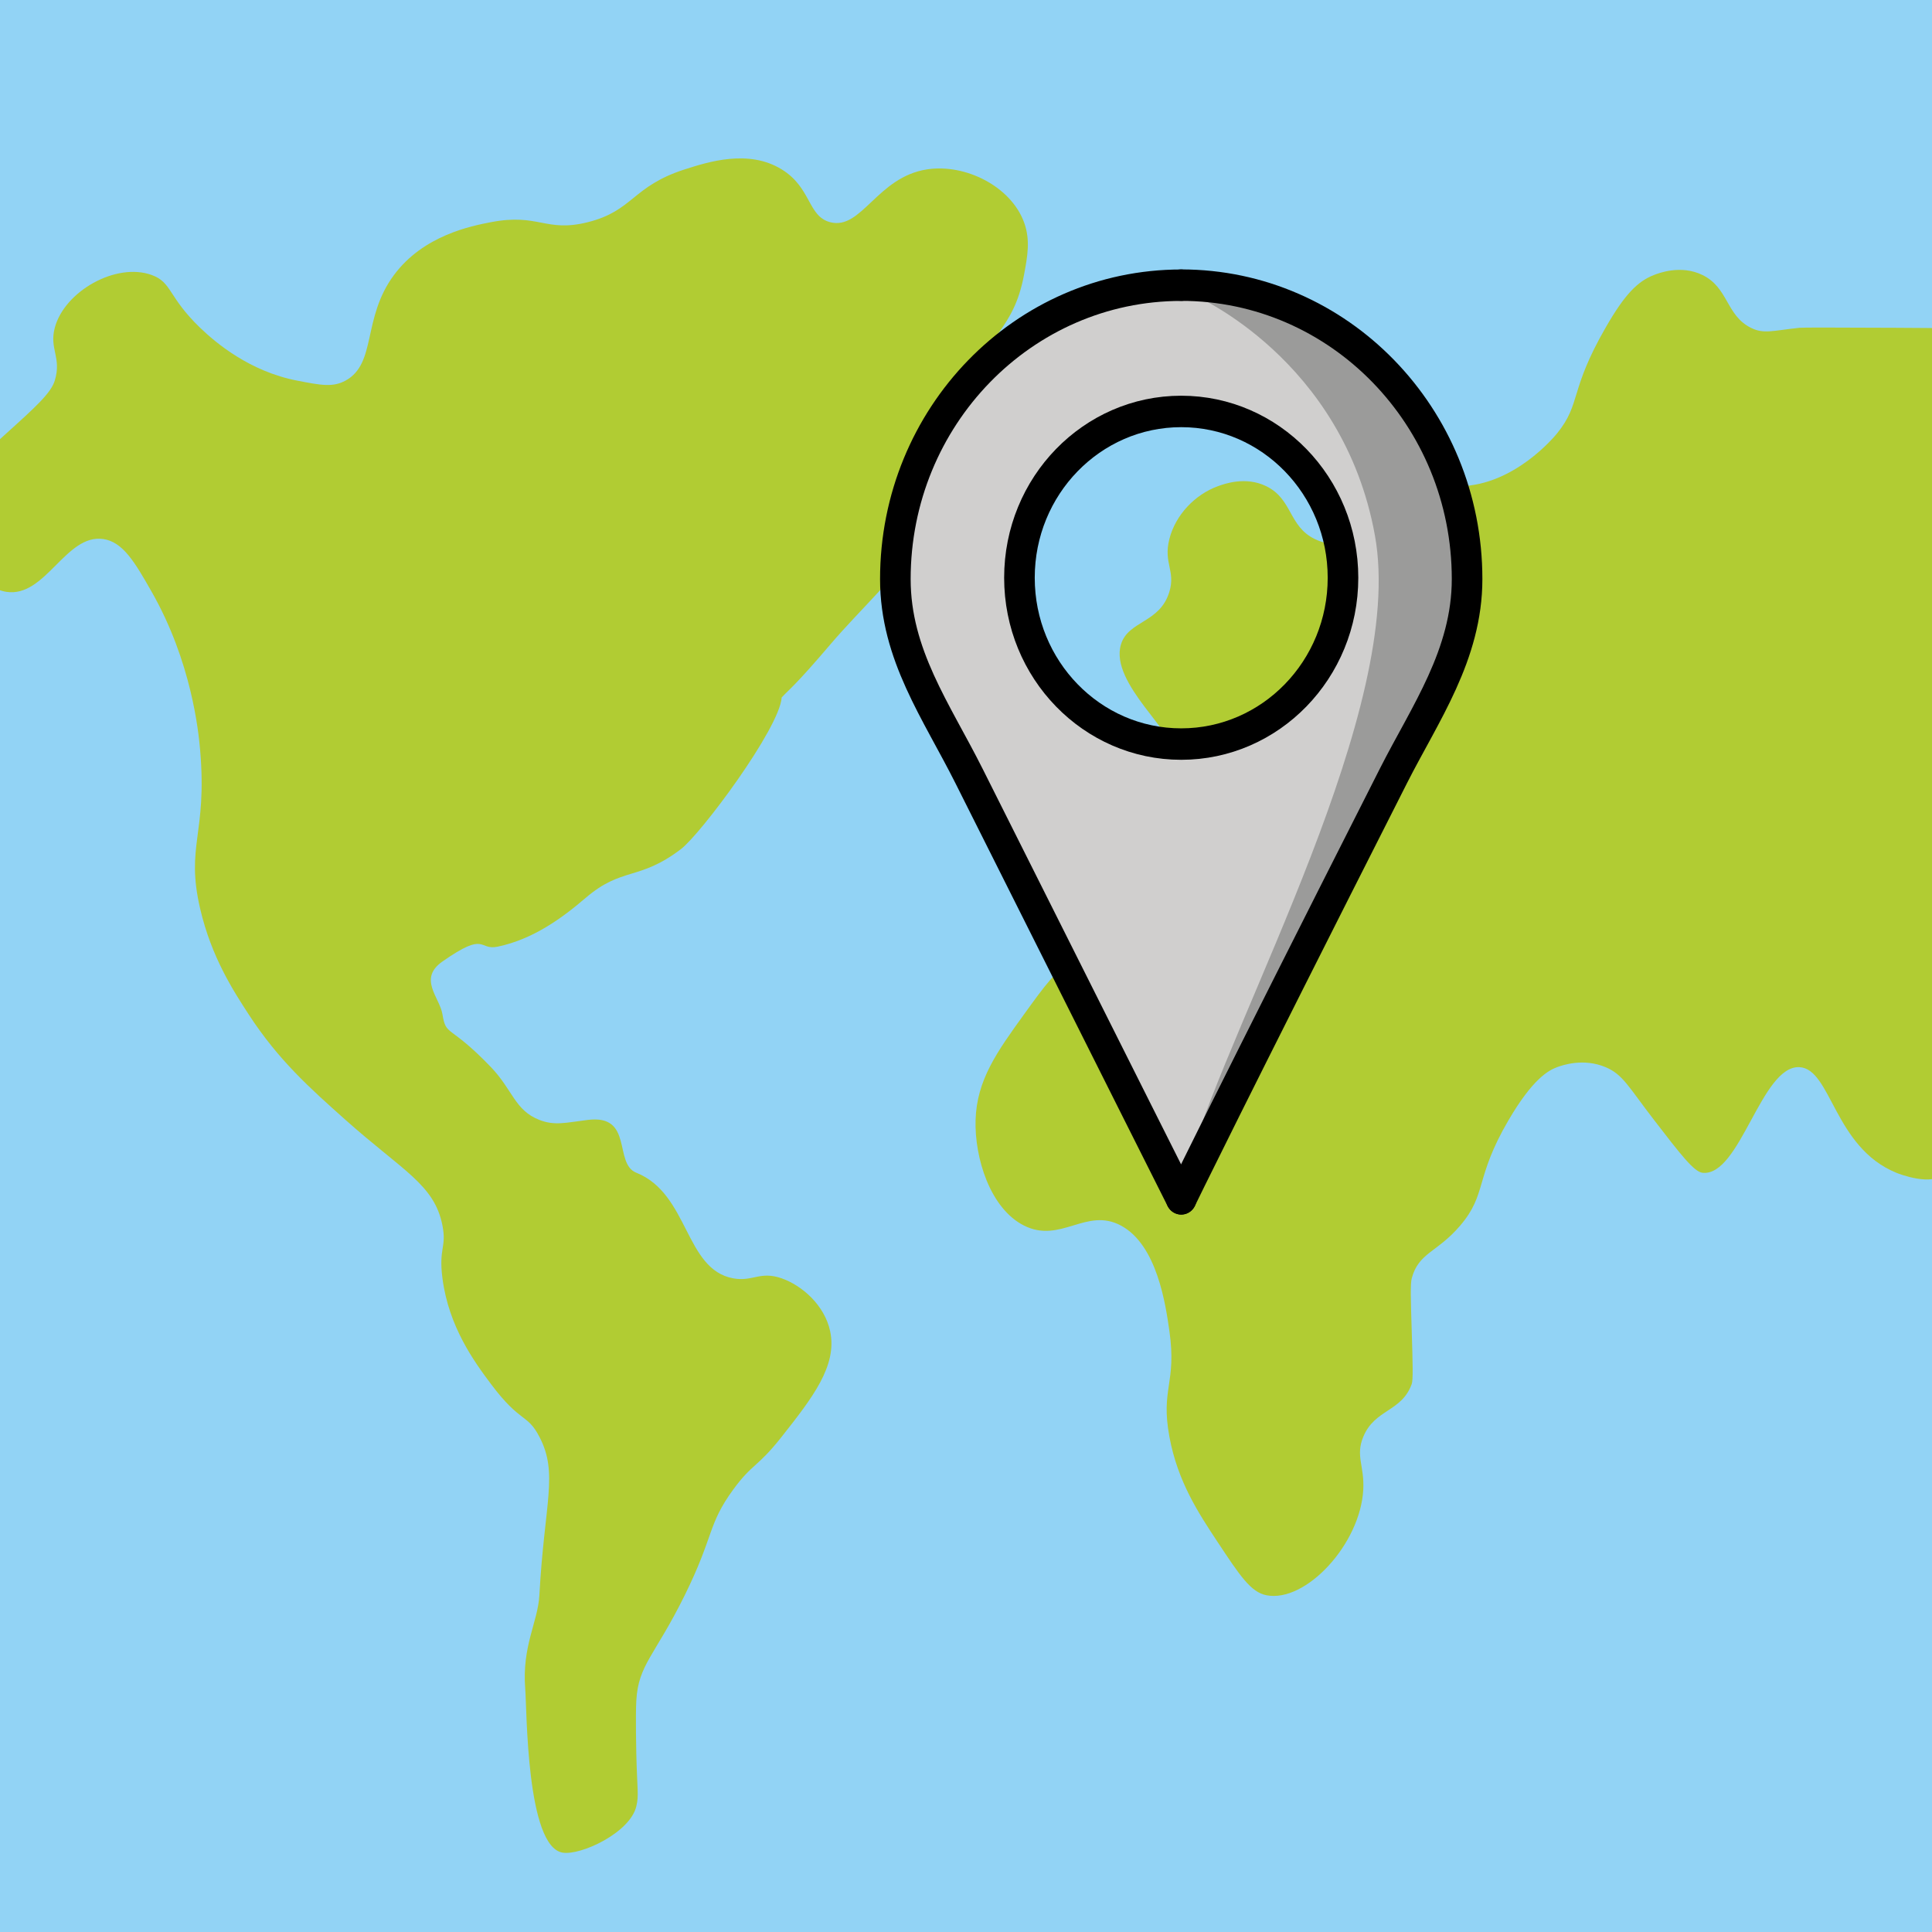 <?xml version="1.0" encoding="UTF-8" standalone="no"?>
<svg
   xmlns:dc="http://purl.org/dc/elements/1.1/"
   xmlns:cc="http://creativecommons.org/ns#"
   xmlns:rdf="http://www.w3.org/1999/02/22-rdf-syntax-ns#"
   xmlns:svg="http://www.w3.org/2000/svg"
   xmlns="http://www.w3.org/2000/svg"
   xmlns:sodipodi="http://sodipodi.sourceforge.net/DTD/sodipodi-0.dtd"
   xmlns:inkscape="http://www.inkscape.org/namespaces/inkscape"
   id="emoji"
   viewBox="0 0 72 72"
   version="1.1"
   sodipodi:docname="mapaUbicacion.svg"
   inkscape:version="1.0 (4035a4fb49, 2020-05-01)">
  <defs
     id="defs26" />
  <sodipodi:namedview
     inkscape:document-rotation="0"
     pagecolor="#ffffff"
     bordercolor="#666666"
     borderopacity="1"
     objecttolerance="10"
     gridtolerance="10"
     guidetolerance="10"
     inkscape:pageopacity="0"
     inkscape:pageshadow="2"
     inkscape:window-width="844"
     inkscape:window-height="480"
     id="namedview24"
     showgrid="false"
     inkscape:zoom="2.1641916"
     inkscape:cx="52.363964"
     inkscape:cy="34.872173"
     inkscape:window-x="0"
     inkscape:window-y="0"
     inkscape:window-maximized="0"
     inkscape:current-layer="emoji" />
  <g
     id="color"
     transform="matrix(1.806,0,0,1.968,-22.34,-34.032)">
    <rect
       x="5"
       y="17"
       width="62"
       height="38"
       fill="#92d3f5"
       stroke="none"
       stroke-linecap="round"
       stroke-linejoin="round"
       stroke-miterlimit="10"
       stroke-width="2"
       id="rect2" />
    <path
       fill="#b1cc33"
       stroke="none"
       stroke-linecap="round"
       stroke-linejoin="round"
       stroke-miterlimit="10"
       stroke-width="2"
       d="m 28.5,30.5 c -0.042,0.583 -1.667,2.586 -2.083,2.875 -0.868,0.603 -1.207,0.327 -1.964,0.922 -0.479,0.377 -1.079,0.781 -1.812,0.922 C 22.234,35.297 22.414,34.913 21.5,35.5 c -0.509,0.327 -0.057,0.679 0,1 0.077,0.432 0.134,0.172 1,1 0.452,0.433 0.492,0.818 1,1 0.317,0.114 0.548,0.051 1,0 0.948,-0.108 0.526,0.827 1,1 1.089,0.399 0.997,1.832 2,2 0.405,0.068 0.551,-0.144 1,0 0.411,0.132 0.883,0.501 1,1 0.154,0.657 -0.372,1.269 -1,2 -0.508,0.591 -0.602,0.5 -1,1 -0.531,0.668 -0.389,0.864 -1,2 -0.618,1.15 -0.958,1.311 -1,2 -0.017,0.288 -8e-4,0.969 0,1 0.018,0.695 0.056,0.787 0,1 -0.131,0.497 -1.14,0.932 -1.521,0.875 C 23.23,52.262 23.243,49.672 23.208,49.271 23.138,48.461 23.47,48.008 23.5,47.5 c 0.104,-1.757 0.397,-2.302 0,-3 -0.253,-0.446 -0.387,-0.249 -1,-1 -0.346,-0.424 -0.87,-1.082 -1,-2 -0.082,-0.579 0.089,-0.582 0,-1 -0.165,-0.775 -0.808,-1.026 -2,-2 -0.735,-0.601 -1.387,-1.134 -2,-2 -0.319,-0.45 -0.769,-1.087 -1,-2 -0.304,-1.202 0.149,-1.399 0,-3 -0.034,-0.361 -0.179,-1.676 -1,-3 -0.348,-0.562 -0.594,-0.946 -1,-1 -0.774,-0.103 -1.19,1.115 -2,1 -0.484,-0.069 -0.858,-0.579 -1,-1 -0.038,-0.113 -0.176,-0.544 0,-1 0.098,-0.253 0.399,-0.502 1,-1 0.614,-0.508 0.922,-0.767 1,-1 0.146,-0.439 -0.117,-0.595 0,-1 0.201,-0.693 1.265,-1.244 2,-1 0.422,0.14 0.331,0.408 1,1 0.325,0.287 1.026,0.827 2,1 0.492,0.088 0.738,0.131 1,0 0.647,-0.324 0.338,-1.181 1,-2 0.609,-0.753 1.599,-0.929 2,-1 0.99,-0.175 1.125,0.201 2,0 0.94,-0.216 0.913,-0.68 2,-1 0.476,-0.14 1.315,-0.388 2,0 0.617,0.349 0.535,0.888 1,1 0.649,0.157 0.967,-0.855 2,-1 0.789,-0.111 1.727,0.321 2,1 0.136,0.337 0.072,0.647 0,1 -0.218,1.065 -0.795,1.13 -1,2 -0.222,0.946 0.254,1.175 0,2 -0.167,0.542 -0.5,0.375 -1.031,0.812 -0.243,0.2 -0.302,0.521 -0.969,1.188 -0.333,0.333 -0.679,0.654 -1,1 -0.731,0.788 -0.847,0.847 -1,1"
       id="path4" />
    <path
       fill="#b1cc33"
       stroke="none"
       stroke-linecap="round"
       stroke-linejoin="round"
       stroke-miterlimit="10"
       stroke-width="2"
       d="m 34.5,35.5 c -0.233,-0.296 -1.228,-1.826 -1,-2 0.282,-0.215 0.781,0.208 1,0 0.182,-0.172 -0.117,-0.504 0,-1 0.112,-0.478 0.556,-0.877 1,-1 0.528,-0.146 0.897,0.145 1,0 0.198,-0.279 -1.238,-1.262 -1,-2 0.147,-0.458 0.803,-0.402 1,-1 0.132,-0.402 -0.127,-0.54 0,-1 0.129,-0.465 0.537,-0.845 1,-1 0.132,-0.044 0.572,-0.192 1,0 0.542,0.243 0.458,0.757 1,1 0.305,0.137 0.695,0.137 1,0 0.541,-0.242 0.483,-0.767 1,-1 0.343,-0.154 0.513,0.011 1,0 1.117,-0.024 1.939,-0.931 2,-1 0.503,-0.571 0.248,-0.799 1,-2 0.401,-0.641 0.665,-0.88 1,-1 0.095,-0.034 0.556,-0.199 1,0 0.539,0.241 0.485,0.764 1,1 0.267,0.122 0.44,0.055 1,0 0.071,-0.007 0.714,-0.005 2,0 1.905,0.007 1.82,0.044 2,0 1.011,-0.247 0.991,-0.753 2,-1 0.698,-0.171 0.683,0.077 2,0 1.198,-0.07 1.775,-0.308 2,0 0.086,0.117 0.021,0.178 0,1 -0.009,0.335 0.271,0.65 0.276,1.042 0.011,0.892 0.043,0.835 -0.005,0.958 -0.207,0.529 -0.362,0.659 -0.604,1.188 -0.09,0.197 -0.119,0.274 -0.083,1.021 0.053,1.097 0.356,0.848 0.417,1.792 0.048,0.738 0.125,0.886 0,1 -0.336,0.305 -2.173,-0.264 -2.583,-1.125 -0.431,-0.905 -0.122,-1.673 -0.417,-1.875 -0.405,-0.278 -2.233,1.126 -2.5,2.016 -0.053,0.176 -0.284,0.453 0.578,1.234 0.872,0.79 1.248,1.084 1.328,1.156 0.484,0.438 1.008,1.028 0.594,1.594 -0.557,0.76 -1.616,0.316 -2,1 -0.345,0.613 0.386,1.185 0,2 -0.111,0.235 -0.407,0.49 -1,1 -0.659,0.568 -0.905,0.651 -1,1 -0.128,0.467 0.185,0.783 0,1 -0.237,0.279 -0.967,0.013 -1,0 -1.29,-0.484 -1.342,-1.97 -2,-2 -0.789,-0.036 -1.222,2.078 -2,2 -0.175,-0.018 -0.45,-0.345 -1,-1 -0.529,-0.63 -0.642,-0.862 -1,-1 -0.458,-0.177 -0.891,-0.037 -1,0 -0.18,0.061 -0.503,0.222 -1,1 -0.707,1.108 -0.438,1.395 -1,2 -0.476,0.513 -0.858,0.509 -1,1 -0.03,0.104 -0.02,0.403 0,1 0.021,0.614 0.03,0.922 0,1 -0.208,0.531 -0.762,0.471 -1,1 -0.164,0.363 0.026,0.551 0,1 -0.06,1.034 -1.19,2.148 -2,2 -0.322,-0.059 -0.548,-0.373 -1,-1 -0.4,-0.555 -0.829,-1.15 -1,-2 -0.185,-0.915 0.153,-1.01 0,-2 -0.078,-0.502 -0.253,-1.632 -1,-2 -0.717,-0.353 -1.245,0.348 -2,0 -0.703,-0.324 -1.023,-1.289 -1,-2 0.025,-0.759 0.444,-1.293 1,-2 0.436,-0.554 0.653,-0.832 1,-1"
       id="path6" />
    <path
       fill="#b1cc33"
       stroke="none"
       stroke-linecap="round"
       stroke-linejoin="round"
       stroke-miterlimit="10"
       stroke-width="2"
       d="m 54.5,44.5 c -1.18,0.579 -1.744,0.453 -2,1 -0.199,0.424 -0.039,0.886 0,1 0.243,0.704 0.925,0.972 1,1 0.864,0.324 1.339,-0.354 2,0 0.504,0.271 0.426,0.771 1,1 0.316,0.126 0.597,0.076 1,0 0.693,-0.131 1.583,-0.3 2,-1 0.299,-0.501 0.198,-1.01 0,-2 -0.153,-0.768 -0.355,-1.778 -1,-2 -0.126,-0.043 -0.138,-0.012 -1,0 -0.731,0.01 -0.806,-0.012 -1,0 -0.765,0.046 -0.904,0.462 -2,1 z"
       id="path8" />
  </g>
  <g
     id="hair" />
  <g
     id="skin" />
  <g
     id="skin-shadow" />
  <g
     id="g888"
     transform="matrix(0.57,0,0,0.586,23.5,6.576)">
    <g
       id="color-6">
      <path
         id="path853"
         d="m 36,65.021 c 0,0 -3.091,-5.974 -13.872,-26.892 C 20,34 17.311,30.422 17.311,25.605 17.311,15.283 25.678,6.916 35.999,6.916 l 1e-4,8.028 c 0,0 -10.458,0.52 -10.458,10.397 0,9.877 10.459,10.756 10.459,10.756 z"
         fill="#d0cfce" />
      <path
         id="path855"
         d="m 35.974,65.017 c 0,0 2.998,-6.017 13.872,-26.892 2.063,-3.961 4.817,-7.706 4.817,-12.524 0,-10.321 -8.367,-18.689 -18.689,-18.689 l -0.284,8.032 c 0,0 11.177,0.267 11.008,10.735 -0.169,10.468 -11.009,10.418 -11.009,10.418 z"
         fill="#d0cfce" />
      <path
         id="path857"
         d="m 36.828,7.547 c 0,0 9.749,4.037 11.838,15.287 C 50.706,33.813 39.5,53 36.5,62.667 33.5,72.333 54.691,28 54.691,28 c 0,0 0.465,-20.719 -17.863,-20.453 z"
         fill="#9b9b9a" />
    </g>
    <g
       id="hair-7" />
    <g
       id="skin-5" />
    <g
       id="skin-shadow-3" />
    <g
       id="line">
      <circle
         id="circle863"
         stroke-width="2"
         stroke-miterlimit="10"
         stroke-linejoin="round"
         stroke-linecap="round"
         stroke="#000000"
         fill="none"
         r="10.577"
         cy="25.521"
         cx="36.001" />
      <path
         id="path865"
         d="m 36,65.021 c 0,0 -3.091,-5.974 -13.872,-26.892 C 20,34 17.311,30.422 17.311,25.605 17.311,15.283 25.678,6.916 35.999,6.916"
         stroke-width="2"
         stroke-miterlimit="10"
         stroke-linejoin="round"
         stroke-linecap="round"
         stroke="#000000"
         fill="none" />
      <path
         id="path867"
         d="m 36.002,65.017 c 0,0 2.998,-6.017 13.872,-26.892 2.063,-3.961 4.817,-7.706 4.817,-12.524 0,-10.321 -8.367,-18.689 -18.689,-18.689"
         stroke-width="2"
         stroke-miterlimit="10"
         stroke-linejoin="round"
         stroke-linecap="round"
         stroke="#000000"
         fill="none" />
    </g>
  </g>
</svg>

